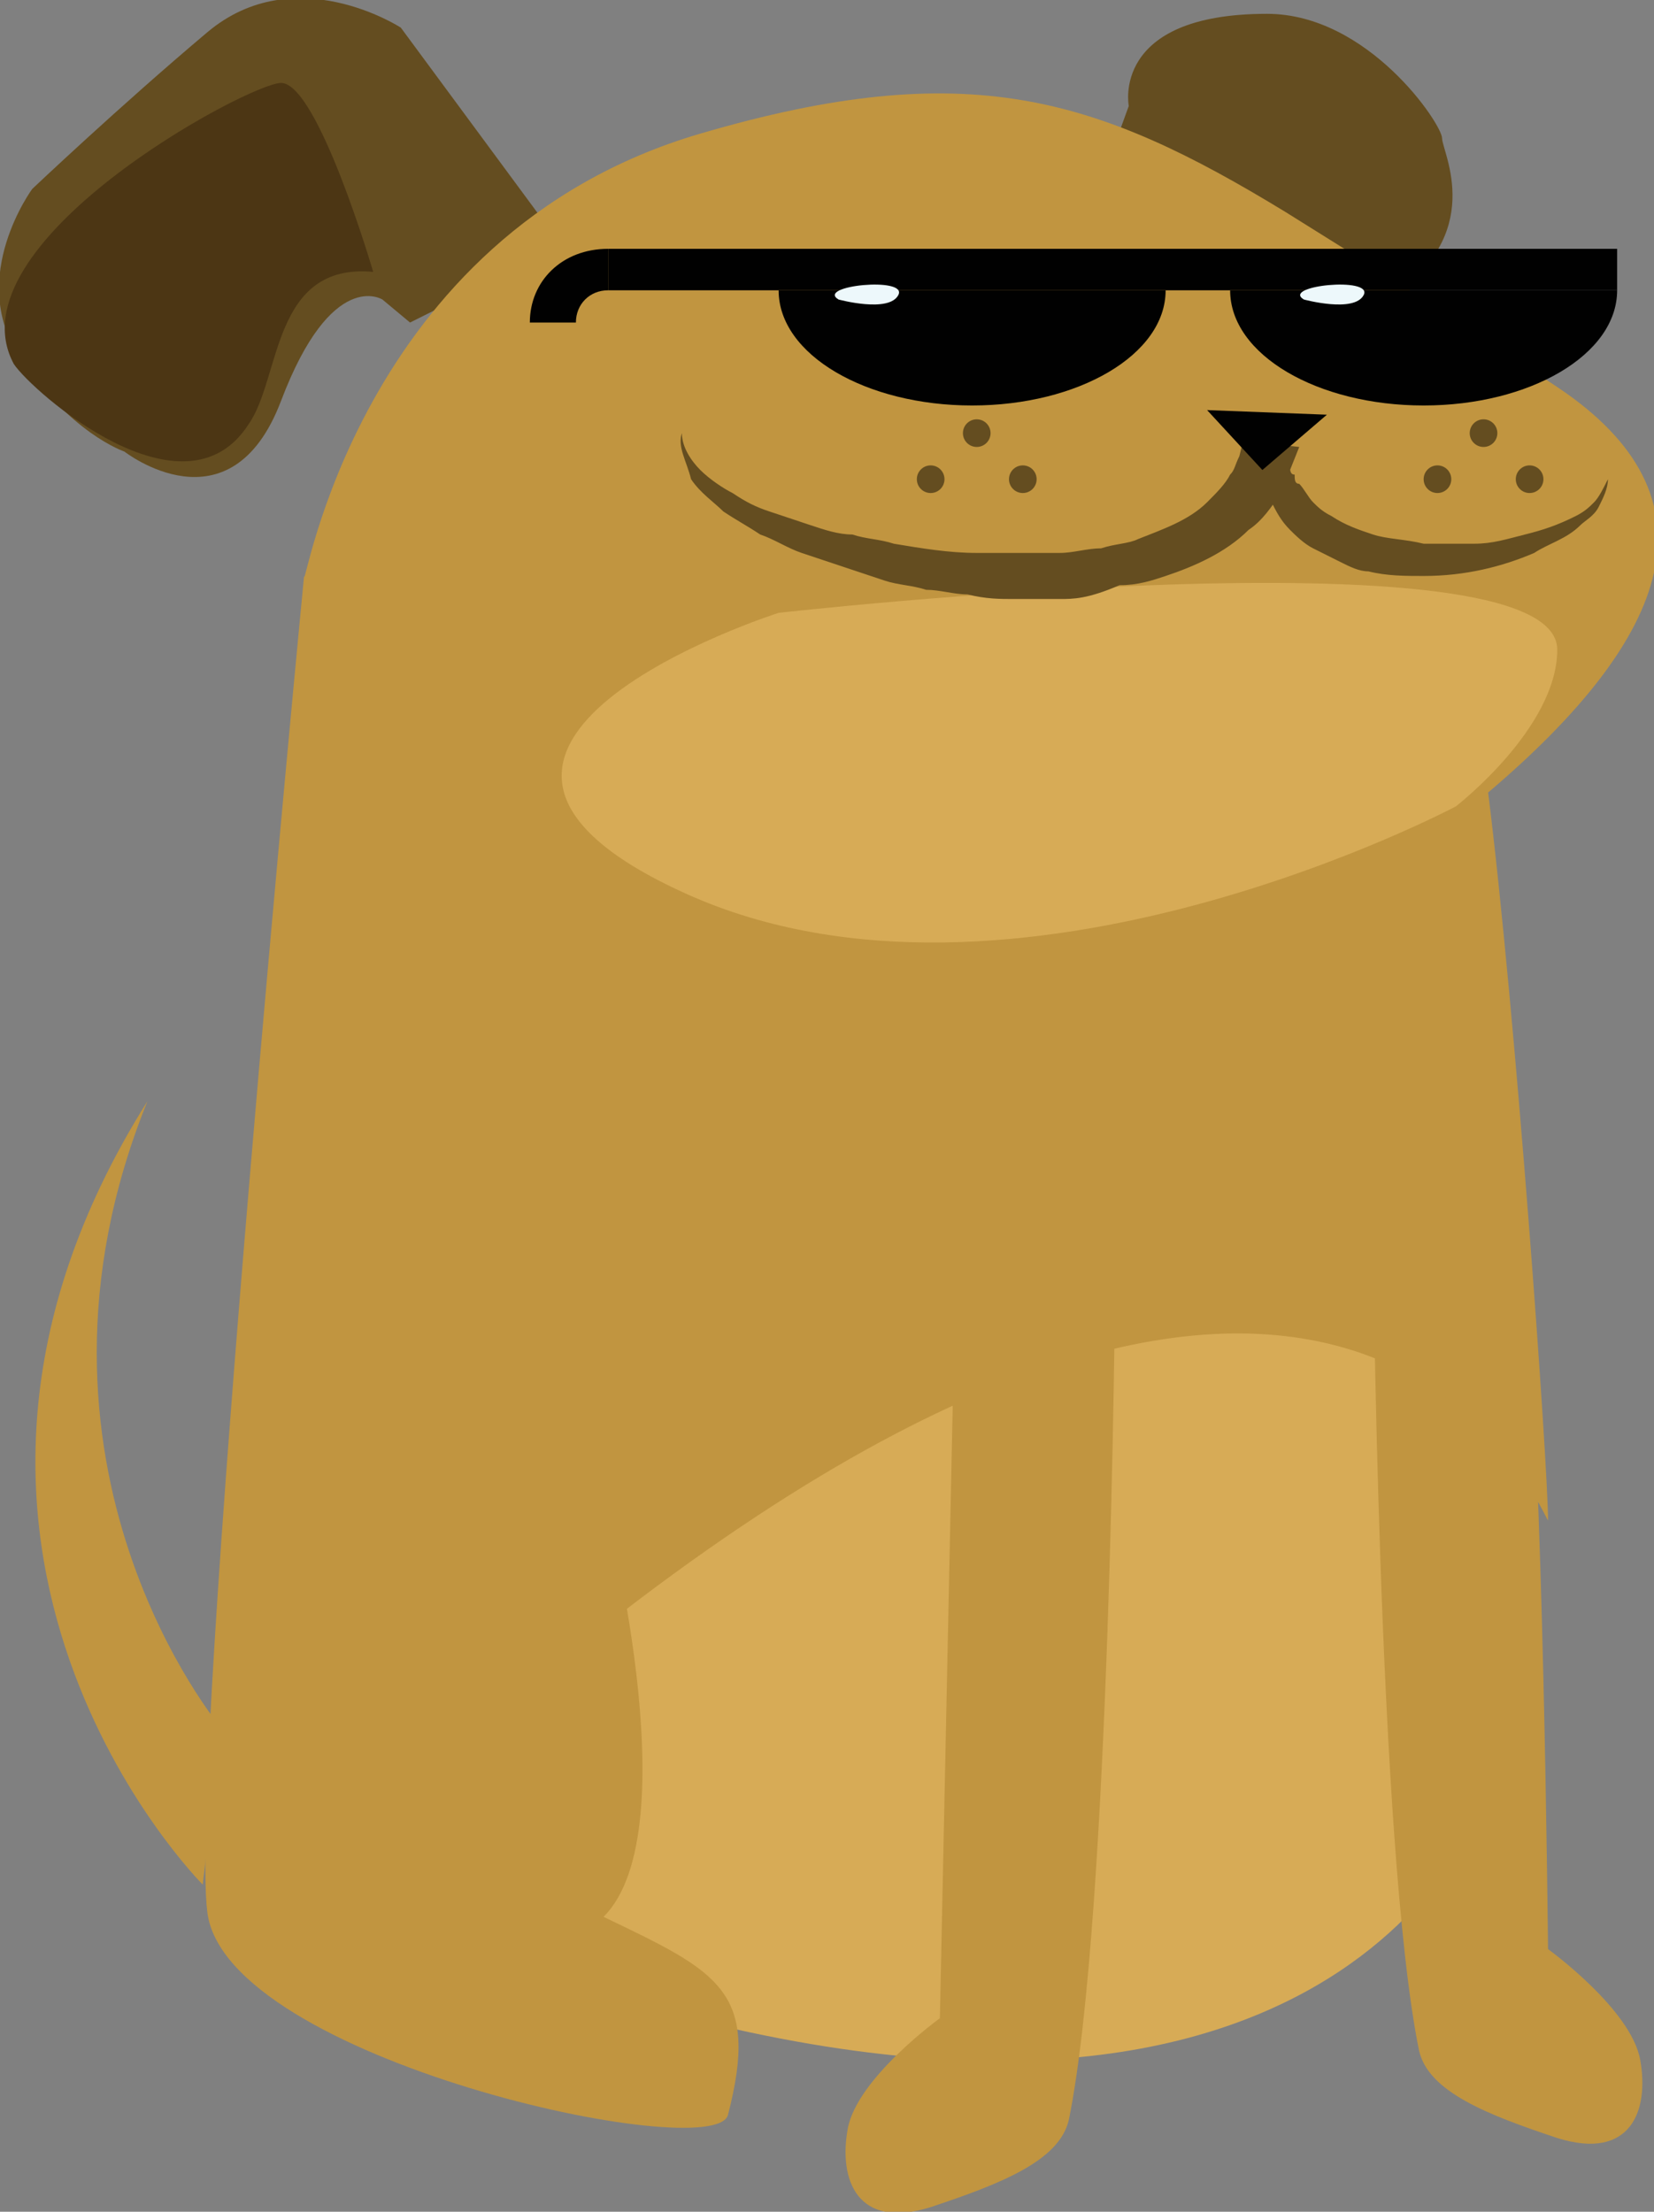 <?xml version="1.0" encoding="utf-8"?>
<!-- Generator: Adobe Illustrator 19.1.0, SVG Export Plug-In . SVG Version: 6.00 Build 0)  -->
<svg version="1.2" baseProfile="tiny" id="Layer_1" xmlns="http://www.w3.org/2000/svg" xmlns:xlink="http://www.w3.org/1999/xlink"
	 x="0px" y="0px" viewBox="0 0 35.9 48" xml:space="preserve">
<rect x="0" y="0" width="35.9" height="48" fill="#808080" stroke="none"/>
<g>
	<g>
		<g>
			<g>
				<path fill="#D7AB56" d="M32.2,39.1c0,0-3.1,9.4-20,3.9c-15.5-5,18.1-18.7,16.9-18.3l2.3,4.5L32.2,39.1z"/>
				<path fill="#C19540" d="M24.2,28.1c0,0-0.1,13.5-1,17.9c-0.2,0.9-1.5,1.4-3,1.9c-1.6,0.5-2-0.6-1.8-1.7s2-2.4,2-2.4l0.3-14.3"/>
				<path fill="#644D20" d="M24.5,2.3c0,0-0.4-2,3-2c2.2,0,3.8,2.4,3.8,2.7s1,2.1-1.2,3.5c-2.2,1.4-6-3.1-6-3.1L24.5,2.3z"/>
				<path fill="#C19540" d="M29.8,26.6c0,0,0.1,13.5,1,17.9c0.2,0.9,1.5,1.4,3,1.9c1.6,0.5,2-0.6,1.8-1.7s-2-2.4-2-2.4
					s-0.1-10.8-0.5-14.4"/>
				<path fill="#644D20" d="M11.8,4.8L8.7,0.6c0,0-2.3-1.5-4.2,0.1S0.7,4.1,0.7,4.1S-0.7,6,0.4,7.7s2.3,2.1,2.3,2.1S5,11.6,6.1,8.7
					s2.2-2.2,2.2-2.2L8.9,7l2.2-1.1L11.8,4.8z"/>
				<path fill="#C19540" d="M4.8,37.5c0,0-4.8-5.7-1.6-13.6c-6.1,9.7,1.2,17,1.2,17"/>
				<path fill="#C19540" d="M11.5,36.6c-0.9,0.7,1.6-4.1,1.6-4.1s1.9,7.2,0,9.1c2.5,1.2,3.4,1.6,2.7,4.3c-0.3,1.1-10.9-1.2-11.3-4.4
					s2.1-29,2.1-29c0,0.5,1.1-7.4,8.6-9.6c5.8-1.7,8.6-0.8,12.7,1.7c2.4,1.5,2.9,1.8,5.9,3.8c3.6,2.4,2.5,5.4-1.5,8.8
					c0.6,4.8,1.3,14.6,1.3,15.8C33.4,32.7,29,22,11.5,36.6z"/>
				<path fill="#D7AB56" d="M31.6,17.5c0,0-9.6,5.1-16.7,1.9s2-6.1,2-6.1s16.9-1.9,16.9,0.8C33.8,15.8,31.6,17.5,31.6,17.5z"/>
			</g>
			<path fill="#644D20" d="M14.8,9.4c0,0.3,0.2,0.6,0.4,0.8c0.2,0.2,0.5,0.4,0.7,0.5c0.3,0.2,0.5,0.3,0.8,0.4
				c0.3,0.1,0.6,0.2,0.9,0.3c0.3,0.1,0.6,0.2,0.9,0.2c0.3,0.1,0.6,0.1,0.9,0.2c0.6,0.1,1.2,0.2,1.8,0.2c0.3,0,0.6,0,0.9,0
				c0.3,0,0.6,0,0.9,0c0.3,0,0.6-0.1,0.9-0.1c0.3-0.1,0.6-0.1,0.8-0.2c0.5-0.2,1.1-0.4,1.5-0.8c0.2-0.2,0.4-0.4,0.5-0.6
				c0.1-0.1,0.1-0.2,0.2-0.4l0.1-0.4l0,0c0.1-0.2,0.3-0.4,0.6-0.3c0.2,0.1,0.3,0.2,0.3,0.4c0,0.2,0,0.3,0.1,0.5c0,0.1,0,0.2,0.1,0.2
				c0,0.1,0,0.2,0.1,0.2c0.1,0.1,0.2,0.3,0.3,0.4c0.1,0.1,0.2,0.2,0.4,0.3c0.3,0.2,0.6,0.3,0.9,0.4c0.3,0.1,0.7,0.1,1.1,0.2
				c0.4,0,0.7,0,1.1,0c0.4,0,0.7-0.1,1.1-0.2c0.4-0.1,0.7-0.2,1.1-0.4c0.2-0.1,0.3-0.2,0.4-0.3c0.1-0.1,0.2-0.3,0.3-0.5
				c0,0.2-0.1,0.4-0.2,0.6c-0.1,0.2-0.3,0.3-0.4,0.4c-0.3,0.3-0.7,0.4-1,0.6c-0.7,0.3-1.5,0.5-2.4,0.5c-0.4,0-0.8,0-1.2-0.1
				c-0.2,0-0.4-0.1-0.6-0.2c-0.2-0.1-0.4-0.2-0.6-0.3c-0.2-0.1-0.4-0.3-0.5-0.4c-0.2-0.2-0.3-0.4-0.4-0.6c-0.1-0.1-0.1-0.2-0.1-0.3
				c0-0.1-0.1-0.2-0.1-0.3c-0.1-0.2-0.1-0.4-0.1-0.7l0.9,0.1l-0.2,0.5c-0.1,0.2-0.1,0.3-0.2,0.5c-0.2,0.3-0.4,0.6-0.7,0.8
				c-0.5,0.5-1.2,0.8-1.8,1c-0.3,0.1-0.6,0.2-1,0.2C23.6,13,23.3,13,23,13c-0.3,0-0.6,0-1,0c-0.3,0-0.6,0-1-0.1
				c-0.3,0-0.6-0.1-0.9-0.1c-0.3-0.1-0.6-0.1-0.9-0.2c-0.3-0.1-0.6-0.2-0.9-0.3c-0.3-0.1-0.6-0.2-0.9-0.3c-0.3-0.1-0.6-0.3-0.9-0.4
				c-0.3-0.2-0.5-0.3-0.8-0.5c-0.2-0.2-0.5-0.4-0.7-0.7C14.9,10,14.7,9.7,14.8,9.4z"/>
			<polyline fill="#010101" points="28.8,9 27.4,10.2 26.2,8.9 			"/>
			<g>
				<g>
					<path fill="#010101" d="M16.9,6.3c0,1.4,1.9,2.5,4.2,2.5s4.2-1.1,4.2-2.5"/>
					<path fill="#010101" d="M26.7,6.3c0,1.4,1.9,2.5,4.2,2.5s4.2-1.1,4.2-2.5"/>
					<rect x="13.2" y="5.4" fill="#010101" width="21.9" height="0.9"/>
					<g>
						<path fill="#010101" d="M12.5,7h-1c0-0.9,0.7-1.6,1.7-1.6v0.9C12.8,6.3,12.5,6.6,12.5,7z"/>
					</g>
				</g>
				<path fill="#EDF8FB" d="M28.3,6.5c0,0,1.1,0.3,1.3-0.1S27.8,6.2,28.3,6.5z"/>
				<path fill="#EDF8FB" d="M18.2,6.5c0,0,1.1,0.3,1.3-0.1S17.7,6.2,18.2,6.5z"/>
			</g>
		</g>
	</g>
	<circle fill="#644D20" cx="20.2" cy="10.4" r="0.3"/>
	<circle fill="#644D20" cx="22.2" cy="10.4" r="0.3"/>
	<circle fill="#644D20" cx="21.2" cy="9.4" r="0.3"/>
	<circle fill="#644D20" cx="31.2" cy="10.4" r="0.3"/>
	<circle fill="#644D20" cx="33.2" cy="10.4" r="0.3"/>
	<circle fill="#644D20" cx="32.2" cy="9.4" r="0.3"/>
	<path fill="#4C3614" d="M8.1,5.9c0,0-1.2-4.1-2-4.1c-0.7,0-7.2,3.5-5.8,6.1C0.7,8.5,4,11.4,5.4,9.2C6.1,8.2,5.9,5.7,8.1,5.9z"/>
</g>
</svg>
